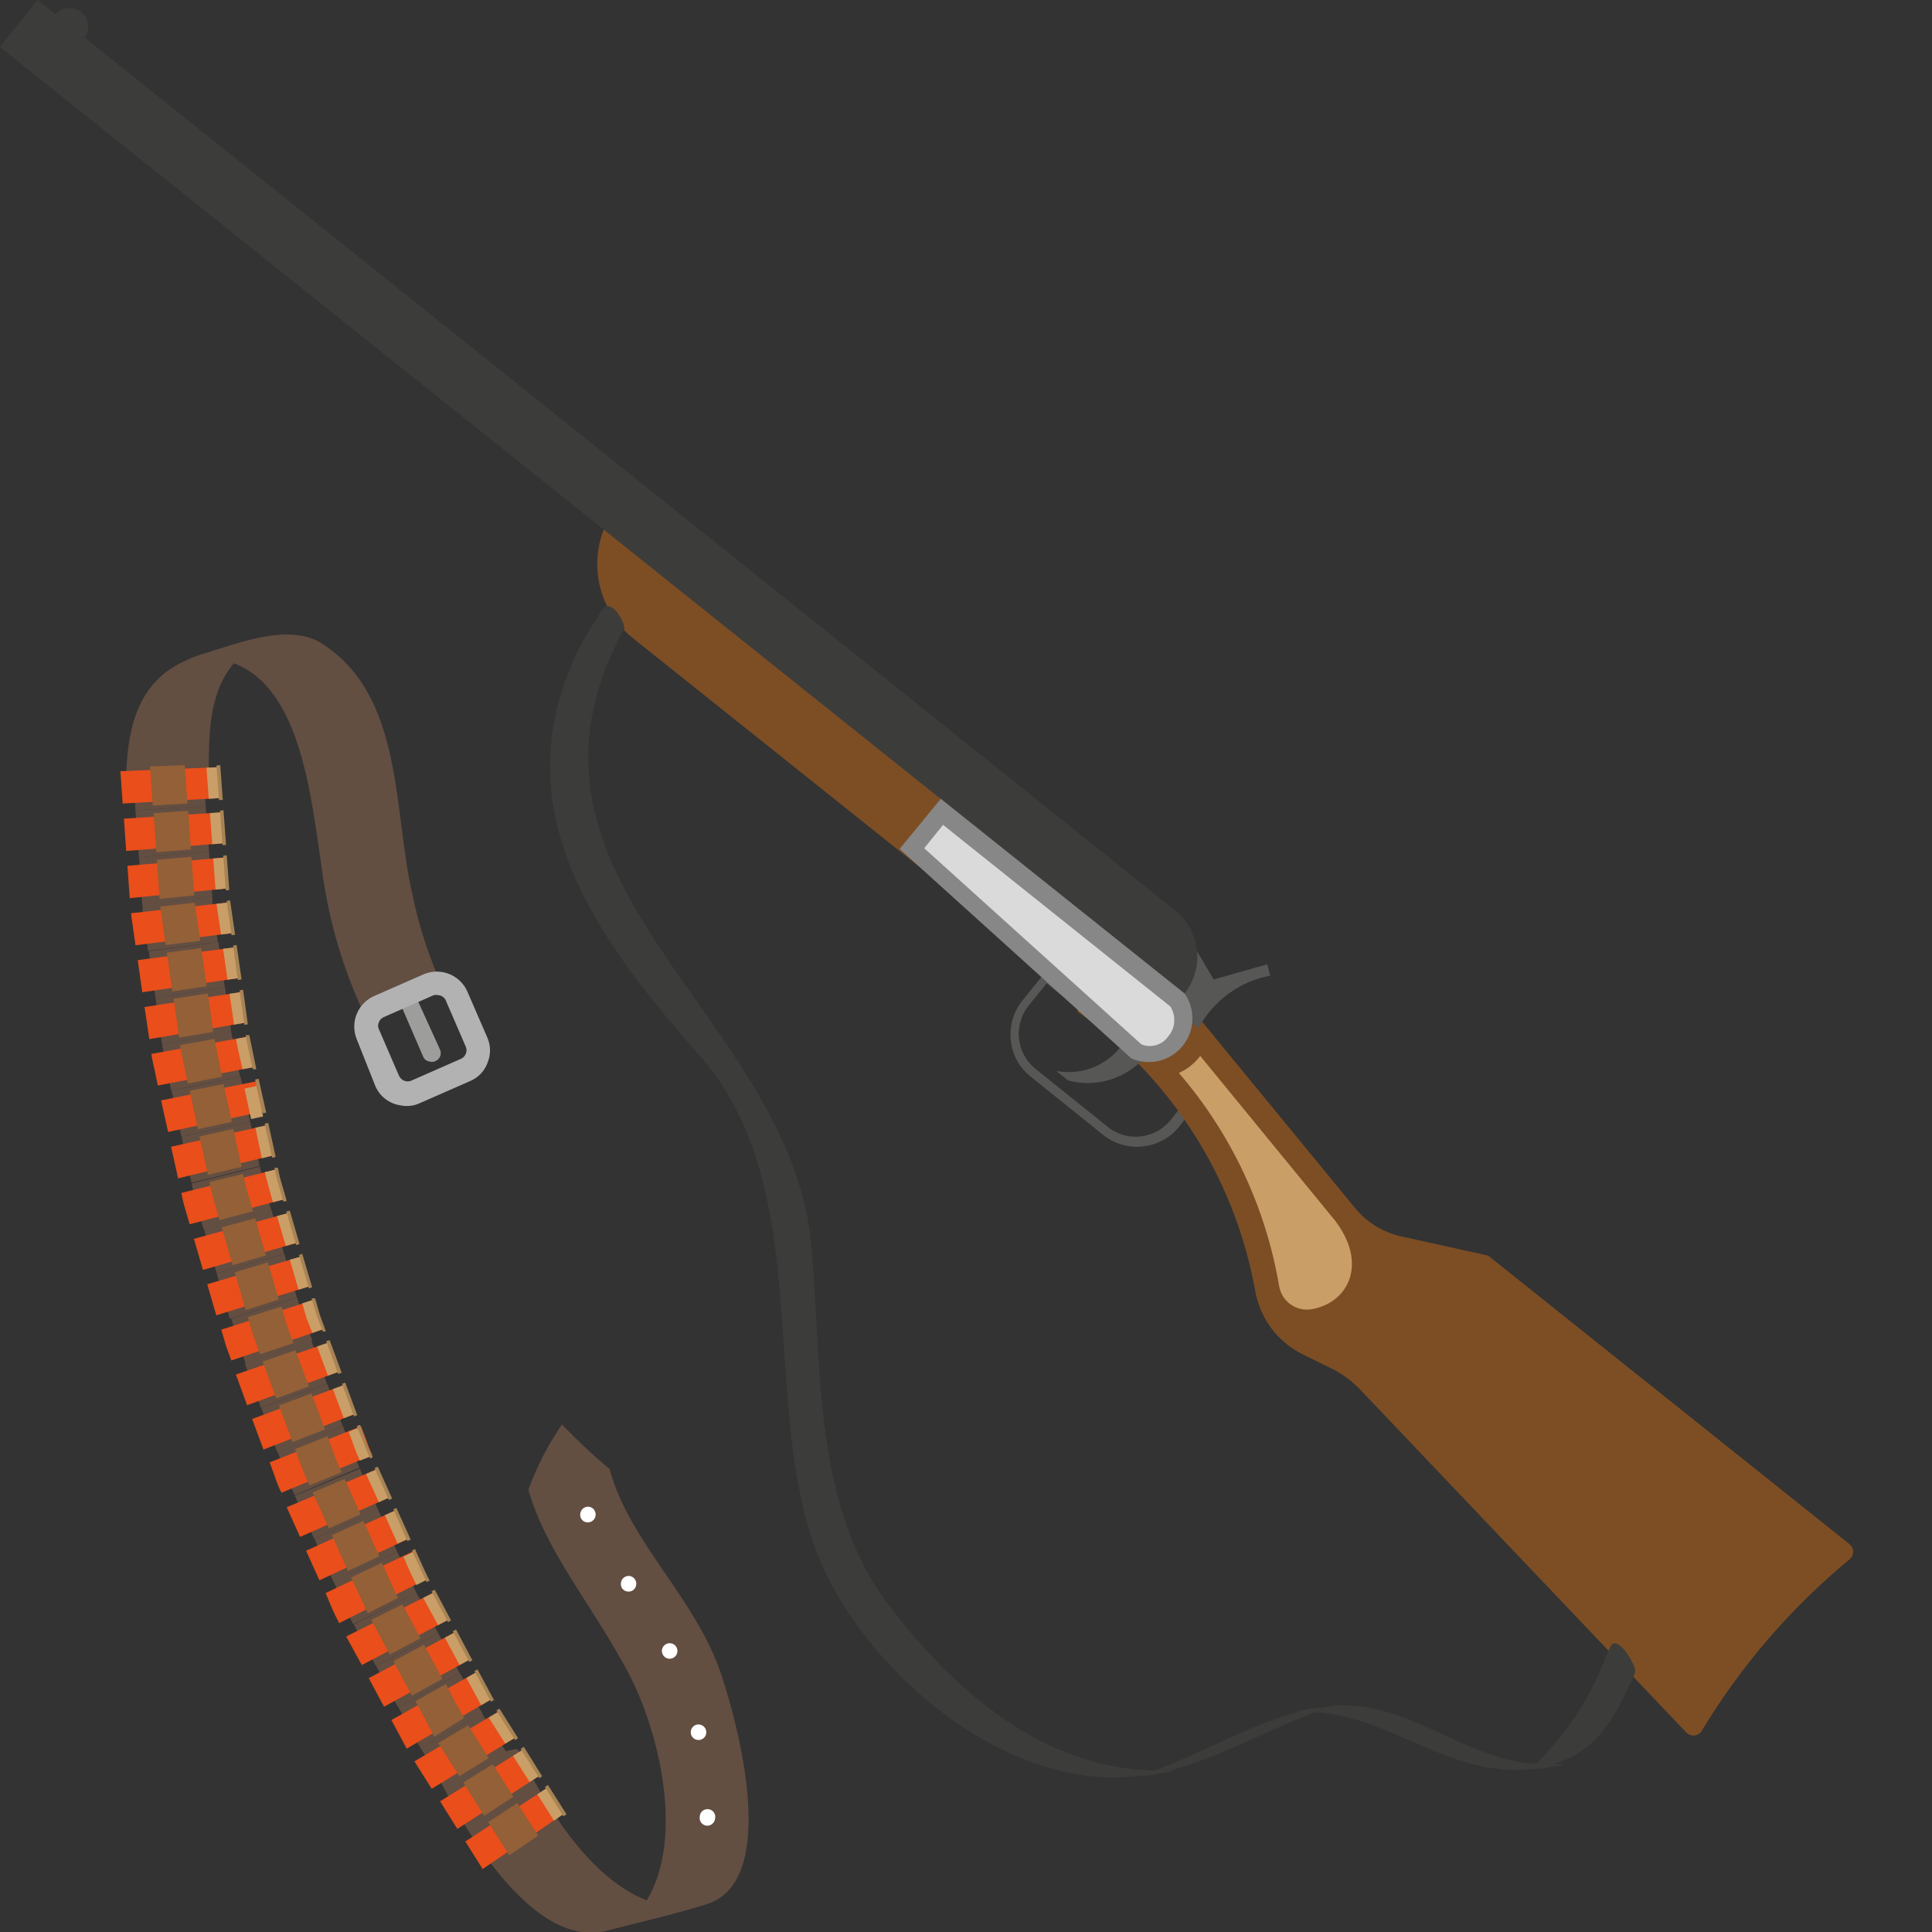 <svg width="22" height="22" viewBox="0 0 22 22" fill="none" xmlns="http://www.w3.org/2000/svg">
<rect x="0" y="0" width="22" height="22" fill="#333333" stroke="none"/>
<g clip-path="url(#clip0_1232_3489)">
<path d="M12.57 12.93L11.713 12.241C11.593 12.135 11.519 11.986 11.508 11.825C11.496 11.665 11.547 11.507 11.65 11.384L11.91 11.061L13.695 12.49L13.438 12.816C13.389 12.88 13.327 12.935 13.257 12.976C13.186 13.016 13.108 13.043 13.028 13.053C12.947 13.064 12.865 13.059 12.786 13.037C12.708 13.016 12.634 12.98 12.57 12.93ZM11.918 11.199L11.724 11.438C11.636 11.541 11.593 11.674 11.602 11.809C11.612 11.944 11.674 12.069 11.775 12.158L12.633 12.847C12.742 12.926 12.878 12.959 13.011 12.938C13.144 12.917 13.264 12.844 13.344 12.736L13.535 12.493L11.918 11.199Z" fill="#575756"/>
<path d="M21.06 17.583L16.946 14.298L15.964 14.081C15.752 14.036 15.563 13.92 15.427 13.752L12.918 10.696L12.264 11.516C13.331 12.268 14.06 13.41 14.293 14.695C14.319 14.85 14.382 14.997 14.475 15.123C14.569 15.249 14.692 15.351 14.832 15.421L15.152 15.578C15.278 15.639 15.393 15.723 15.489 15.824L19.203 19.729C19.215 19.741 19.23 19.751 19.247 19.756C19.263 19.762 19.28 19.764 19.298 19.762C19.315 19.76 19.331 19.753 19.346 19.744C19.36 19.734 19.372 19.721 19.38 19.706C19.827 18.965 20.396 18.305 21.063 17.755C21.075 17.744 21.085 17.731 21.092 17.716C21.099 17.701 21.102 17.685 21.102 17.669C21.102 17.652 21.098 17.636 21.09 17.621C21.083 17.607 21.073 17.594 21.06 17.583Z" fill="#7D4E24"/>
<path d="M15.204 13.901L13.667 12.024C13.604 12.109 13.52 12.175 13.424 12.218C14.019 12.908 14.414 13.748 14.566 14.647C14.574 14.689 14.589 14.729 14.612 14.765C14.635 14.801 14.665 14.832 14.7 14.856C14.735 14.88 14.775 14.897 14.817 14.906C14.859 14.915 14.902 14.915 14.944 14.907C15.364 14.827 15.572 14.384 15.204 13.901Z" fill="#CA9E67"/>
<path d="M12.164 12.304L12.027 12.195C12.176 12.223 12.33 12.206 12.469 12.146C12.608 12.085 12.726 11.984 12.807 11.856L13.038 12.038C12.931 12.159 12.793 12.248 12.639 12.295C12.484 12.342 12.32 12.345 12.164 12.304Z" fill="#575756"/>
<path d="M13.647 11.71L13.218 11.37L13.624 10.821L13.821 11.153L14.43 10.981L14.464 11.11C14.291 11.142 14.128 11.213 13.987 11.317C13.845 11.421 13.729 11.555 13.647 11.71Z" fill="#575756"/>
<path d="M11.273 10.513L7.205 7.265C6.982 7.086 6.839 6.826 6.808 6.543C6.776 6.259 6.858 5.974 7.036 5.751L11.953 9.662L11.273 10.513Z" fill="#7D4E24"/>
<path d="M13.49 11.319L0 0.534L0.429 0L13.373 10.359C13.515 10.47 13.607 10.633 13.629 10.812C13.651 10.99 13.601 11.171 13.49 11.313V11.319Z" fill="#3C3C3B"/>
<path d="M13.489 11.313L10.713 9.096L10.244 9.667L12.884 12.053C12.983 12.096 13.094 12.105 13.199 12.08C13.304 12.054 13.398 11.995 13.466 11.911C13.534 11.828 13.574 11.724 13.578 11.616C13.582 11.508 13.551 11.402 13.489 11.313Z" fill="#878787"/>
<path d="M10.524 9.659L10.739 9.393L13.327 11.461C13.36 11.514 13.376 11.575 13.371 11.637C13.367 11.699 13.342 11.758 13.301 11.804C13.268 11.851 13.22 11.885 13.165 11.901C13.11 11.917 13.052 11.914 12.998 11.893L10.524 9.659Z" fill="#DADADA"/>
<path d="M17.7 20.083C18.137 19.954 18.358 19.629 18.557 19.183C18.583 19.138 18.604 19.09 18.62 19.04C18.64 18.977 18.415 18.586 18.335 18.755C18.32 18.789 18.306 18.823 18.289 18.858C18.116 19.321 17.843 19.74 17.489 20.086C16.655 20.035 16.035 19.352 15.158 19.423H15.192L15.064 19.446H15.032H14.989L14.755 19.486H14.812C14.241 19.632 13.715 19.954 13.15 20.16C11.89 20.143 10.864 19.258 10.13 18.289C9.247 17.146 9.361 15.535 9.239 14.181C8.999 11.55 5.573 10.062 7.079 7.213C7.086 7.198 7.095 7.182 7.105 7.168C7.139 7.128 6.959 6.773 6.85 6.953C6.836 6.979 6.636 7.296 6.625 7.322C5.682 9.15 6.745 10.639 7.959 12.01C9.25 13.47 8.684 15.746 9.233 17.486C9.681 18.915 11.415 20.429 12.975 20.22H12.961H13.007H13.027H13.061L13.398 20.163H13.318C13.889 20.012 14.415 19.706 14.978 19.497C15.864 19.555 16.501 20.237 17.426 20.146L17.489 20.14H17.52H17.552L17.82 20.095C17.78 20.093 17.74 20.09 17.7 20.083Z" fill="#3C3C3B"/>
<path d="M1.003 0.303C1.003 0.359 0.981 0.413 0.941 0.452C0.901 0.492 0.848 0.514 0.791 0.514C0.735 0.514 0.682 0.492 0.642 0.452C0.602 0.413 0.58 0.359 0.58 0.303C0.58 0.247 0.602 0.193 0.642 0.153C0.682 0.114 0.735 0.091 0.791 0.091C0.848 0.091 0.901 0.114 0.941 0.153C0.981 0.193 1.003 0.247 1.003 0.303Z" fill="#3C3C3B"/>
<path d="M8.222 19.095C7.936 18.206 7.165 17.566 6.942 16.729C6.752 16.57 6.571 16.4 6.399 16.221C6.241 16.451 6.112 16.701 6.017 16.963C6.208 17.652 6.739 18.272 7.145 19.029C7.502 19.695 7.799 20.917 7.365 21.64C6.685 21.377 6.174 20.497 5.902 19.926C5.871 19.866 4.985 20.212 4.962 20.177C5.248 20.766 6.051 22.2 6.905 21.986C7.285 21.889 7.671 21.8 8.048 21.683C8.893 21.417 8.391 19.606 8.222 19.095Z" fill="#634E42"/>
<path d="M4.982 11.107C4.857 10.812 4.762 10.504 4.697 10.19C4.474 9.222 4.599 7.933 3.674 7.333C3.297 7.082 2.691 7.333 2.297 7.45C2.246 7.465 2.196 7.484 2.148 7.508C1.508 7.768 1.423 8.405 1.437 9.085C1.437 9.013 2.377 8.919 2.377 8.833C2.377 8.353 2.377 7.893 2.663 7.553C3.434 7.839 3.545 9.11 3.66 9.856C3.732 10.443 3.897 11.014 4.148 11.55C4.148 11.55 5.074 11.316 4.982 11.107Z" fill="#634E42"/>
<path d="M2.305 8.662L1.505 8.69L1.543 9.227L2.342 9.179L2.305 8.662Z" fill="#634E42"/>
<path d="M1.397 9.15L1.371 8.782L2.491 8.736L2.517 9.087L1.397 9.15Z" fill="#E94E1B"/>
<path d="M2.377 9.096L2.351 8.742L2.491 8.736L2.517 9.087L2.377 9.096Z" fill="#CA9E67"/>
<path d="M2.494 9.11L2.465 8.716L2.508 8.713L2.537 9.11H2.494Z" fill="#A88455"/>
<path d="M1.74 9.173L1.708 8.727L2.103 8.713L2.134 9.15L1.74 9.173Z" fill="#936037"/>
<path d="M2.342 9.179L1.542 9.227L1.582 9.762L2.38 9.696L2.342 9.179Z" fill="#634E42"/>
<path d="M1.437 9.69L1.411 9.322L2.528 9.25L2.554 9.602L1.437 9.69Z" fill="#E94E1B"/>
<path d="M2.417 9.613L2.391 9.259L2.528 9.25L2.554 9.602L2.417 9.613Z" fill="#CA9E67"/>
<path d="M2.534 9.624L2.505 9.23L2.545 9.227L2.574 9.622L2.534 9.624Z" fill="#A88455"/>
<path d="M1.78 9.704L1.749 9.259L2.143 9.233L2.174 9.673L1.78 9.704Z" fill="#936037"/>
<path d="M2.38 9.696L1.583 9.762L1.62 10.299L2.417 10.213L2.38 9.696Z" fill="#634E42"/>
<path d="M1.477 10.227L1.451 9.859L2.565 9.764L2.591 10.116L1.477 10.227Z" fill="#E94E1B"/>
<path d="M2.454 10.13L2.428 9.776L2.565 9.764L2.591 10.116L2.454 10.13Z" fill="#CA9E67"/>
<path d="M2.571 10.139L2.542 9.744L2.582 9.739L2.611 10.136L2.571 10.139Z" fill="#A88455"/>
<path d="M1.817 10.236L1.786 9.79L2.18 9.756L2.211 10.196L1.817 10.236Z" fill="#936037"/>
<path d="M2.417 10.213L1.623 10.296V10.382L1.648 10.562C1.668 10.696 1.685 10.827 1.685 10.827L2.48 10.727L2.445 10.47C2.445 10.404 2.425 10.341 2.42 10.293L2.417 10.213Z" fill="#634E42"/>
<path d="M1.543 10.764L1.491 10.399L2.605 10.276L2.654 10.624L1.543 10.764Z" fill="#E94E1B"/>
<path d="M2.517 10.642L2.465 10.293L2.605 10.276L2.654 10.624L2.517 10.642Z" fill="#CA9E67"/>
<path d="M2.637 10.65L2.58 10.259L2.62 10.253L2.677 10.644L2.637 10.65Z" fill="#A88455"/>
<path d="M1.886 10.761L1.826 10.322L2.217 10.279L2.28 10.713L1.886 10.761Z" fill="#936037"/>
<path d="M2.488 10.727L1.694 10.83L1.771 11.361L2.559 11.241L2.488 10.727Z" fill="#634E42"/>
<path d="M1.62 11.299L1.568 10.933L2.68 10.787L2.728 11.136L1.62 11.299Z" fill="#E94E1B"/>
<path d="M2.591 11.156L2.54 10.804L2.68 10.787L2.728 11.136L2.591 11.156Z" fill="#CA9E67"/>
<path d="M2.708 11.159L2.654 10.767L2.694 10.761L2.751 11.153L2.708 11.159Z" fill="#A88455"/>
<path d="M1.963 11.29L1.9 10.847L2.291 10.796L2.354 11.23L1.963 11.29Z" fill="#936037"/>
<path d="M2.562 11.241L1.771 11.361L1.845 11.893L2.634 11.756L2.562 11.241Z" fill="#634E42"/>
<path d="M1.7 11.833L1.646 11.467L2.751 11.296L2.803 11.644L1.7 11.833Z" fill="#E94E1B"/>
<path d="M2.665 11.667L2.614 11.316L2.751 11.296L2.802 11.644L2.665 11.667Z" fill="#CA9E67"/>
<path d="M2.782 11.67L2.728 11.278L2.768 11.27L2.822 11.664L2.782 11.67Z" fill="#A88455"/>
<path d="M2.04 11.816L1.977 11.373L2.366 11.313L2.428 11.75L2.04 11.816Z" fill="#936037"/>
<path d="M2.634 11.753L1.846 11.893L1.949 12.418L2.734 12.261C2.734 12.261 2.634 11.756 2.634 11.753Z" fill="#634E42"/>
<path d="M1.797 12.361L1.76 12.181C1.737 12.093 1.723 12.001 1.723 12.001L2.825 11.804C2.825 11.804 2.825 11.89 2.86 11.976L2.897 12.15L1.797 12.361Z" fill="#E94E1B"/>
<path d="M2.762 12.175L2.722 12.001C2.702 11.916 2.688 11.83 2.688 11.83L2.825 11.804C2.825 11.804 2.825 11.89 2.859 11.976L2.897 12.15L2.762 12.175Z" fill="#CA9E67"/>
<path d="M2.879 12.176C2.879 12.176 2.791 11.787 2.799 11.787H2.839L2.919 12.176H2.879Z" fill="#A88455"/>
<path d="M2.14 12.338C2.14 12.338 2.043 11.901 2.051 11.901L2.443 11.83L2.528 12.261L2.14 12.338Z" fill="#936037"/>
<path d="M2.74 12.261L1.954 12.418L2.066 12.944L2.848 12.77L2.74 12.261Z" fill="#634E42"/>
<path d="M1.914 12.89L1.834 12.53L2.934 12.31L3.008 12.653L1.914 12.89Z" fill="#E94E1B"/>
<path d="M2.921 12.366L2.784 12.396L2.859 12.743L2.996 12.713L2.921 12.366Z" fill="#CA9E67"/>
<path d="M2.991 12.678L2.905 12.293L2.945 12.284L3.031 12.67L2.991 12.678Z" fill="#A88455"/>
<path d="M2.254 12.858L2.16 12.421L2.545 12.344L2.64 12.775L2.254 12.858Z" fill="#936037"/>
<path d="M2.848 12.77L2.068 12.944L2.18 13.467L2.957 13.278L2.848 12.77Z" fill="#634E42"/>
<path d="M2.028 13.418L1.948 13.058L3.042 12.813L3.117 13.155L2.028 13.418Z" fill="#E94E1B"/>
<path d="M2.982 13.19L2.908 12.841L3.042 12.813L3.117 13.155L2.982 13.19Z" fill="#CA9E67"/>
<path d="M3.099 13.184L3.014 12.796L3.054 12.787L3.139 13.173L3.099 13.184Z" fill="#A88455"/>
<path d="M2.368 13.378L2.271 12.941L2.657 12.855L2.751 13.287L2.368 13.378Z" fill="#936037"/>
<path d="M2.96 13.284L2.183 13.475C2.183 13.475 2.205 13.607 2.243 13.735L2.317 13.995L3.091 13.787L3.017 13.538C2.983 13.404 2.96 13.284 2.96 13.284Z" fill="#634E42"/>
<path d="M2.16 13.941L2.108 13.764C2.09 13.705 2.076 13.645 2.065 13.584L3.151 13.315L3.242 13.655L2.16 13.941Z" fill="#E94E1B"/>
<path d="M3.108 13.69C3.108 13.69 3.011 13.35 3.017 13.347L3.151 13.315L3.243 13.655L3.108 13.69Z" fill="#CA9E67"/>
<path d="M3.225 13.681L3.171 13.49C3.153 13.427 3.137 13.363 3.125 13.298H3.165C3.176 13.363 3.191 13.427 3.211 13.49C3.24 13.584 3.265 13.678 3.265 13.678L3.225 13.681Z" fill="#A88455"/>
<path d="M2.5 13.893L2.437 13.678C2.405 13.572 2.385 13.461 2.385 13.461L2.768 13.367C2.768 13.367 2.788 13.475 2.819 13.581L2.882 13.793L2.5 13.893Z" fill="#936037"/>
<path d="M3.091 13.778L2.32 13.987L2.468 14.501L3.234 14.278L3.091 13.778Z" fill="#634E42"/>
<path d="M2.311 14.461L2.208 14.107L3.288 13.812L3.388 14.15L2.311 14.461Z" fill="#E94E1B"/>
<path d="M3.254 14.187L3.154 13.847L3.288 13.812L3.388 14.15L3.254 14.187Z" fill="#CA9E67"/>
<path d="M3.371 14.178L3.26 13.795L3.3 13.787L3.411 14.167L3.371 14.178Z" fill="#A88455"/>
<path d="M2.648 14.407L2.525 13.975L2.905 13.873L3.028 14.295L2.648 14.407Z" fill="#936037"/>
<path d="M3.237 14.278L2.468 14.501L2.617 15.018L3.38 14.775L3.237 14.278Z" fill="#634E42"/>
<path d="M2.463 14.978L2.36 14.624L3.434 14.307L3.531 14.644L2.463 14.978Z" fill="#E94E1B"/>
<path d="M3.4 14.687L3.3 14.344L3.434 14.307L3.531 14.644L3.4 14.687Z" fill="#CA9E67"/>
<path d="M3.517 14.672L3.405 14.29L3.442 14.278L3.554 14.658L3.517 14.672Z" fill="#A88455"/>
<path d="M2.797 14.918L2.674 14.487L3.051 14.375L3.174 14.798L2.797 14.918Z" fill="#936037"/>
<path d="M3.382 14.775L2.634 15.015L2.708 15.275L2.799 15.527L3.557 15.267L3.468 15.024C3.417 14.898 3.382 14.775 3.382 14.775Z" fill="#634E42"/>
<path d="M2.634 15.492L2.571 15.318L2.52 15.141L3.585 14.798L3.634 14.97L3.697 15.132L2.634 15.492Z" fill="#E94E1B"/>
<path d="M3.557 15.178L3.491 15.012C3.465 14.927 3.442 14.841 3.442 14.841L3.574 14.798L3.622 14.97L3.685 15.132L3.557 15.178Z" fill="#CA9E67"/>
<path d="M3.674 15.161L3.605 14.975L3.548 14.784H3.588L3.643 14.975L3.711 15.161H3.674Z" fill="#A88455"/>
<path d="M2.962 15.421C2.962 15.421 2.922 15.318 2.885 15.212L2.822 14.998L3.205 14.878L3.265 15.089C3.305 15.192 3.342 15.295 3.342 15.295L2.962 15.421Z" fill="#936037"/>
<path d="M3.545 15.267L2.788 15.527L2.971 16.029L3.722 15.755L3.545 15.267Z" fill="#634E42"/>
<path d="M2.814 16.001L2.686 15.652L3.745 15.287L3.865 15.618L2.814 16.001Z" fill="#E94E1B"/>
<path d="M3.734 15.664L3.611 15.332L3.745 15.287L3.865 15.618L3.734 15.664Z" fill="#CA9E67"/>
<path d="M3.851 15.646L3.714 15.272L3.754 15.261L3.891 15.632L3.851 15.646Z" fill="#A88455"/>
<path d="M3.145 15.924L2.991 15.504L3.365 15.375L3.517 15.787L3.145 15.924Z" fill="#936037"/>
<path d="M3.725 15.755L2.974 16.029L3.157 16.535L3.903 16.241L3.725 15.755Z" fill="#634E42"/>
<path d="M3 16.506L2.871 16.158L3.922 15.769L4.042 16.101L3 16.506Z" fill="#E94E1B"/>
<path d="M3.914 16.149L3.791 15.818L3.922 15.769L4.042 16.101L3.914 16.149Z" fill="#CA9E67"/>
<path d="M4.031 16.129L3.894 15.758L3.931 15.744L4.068 16.115L4.031 16.129Z" fill="#A88455"/>
<path d="M3.331 16.421L3.177 16.004L3.548 15.867L3.7 16.278L3.331 16.421Z" fill="#936037"/>
<path d="M3.905 16.241L3.16 16.526L3.251 16.778C3.297 16.904 3.357 17.026 3.357 17.026L4.094 16.712C4.056 16.634 4.023 16.554 3.994 16.472L3.905 16.241Z" fill="#634E42"/>
<path d="M3.205 16.998C3.177 16.942 3.153 16.885 3.134 16.826L3.071 16.652L4.111 16.241L4.174 16.406C4.192 16.462 4.214 16.517 4.239 16.569L3.205 16.998Z" fill="#E94E1B"/>
<path d="M4.099 16.632C4.073 16.579 4.05 16.525 4.031 16.469L3.971 16.304L4.099 16.252L4.162 16.418C4.18 16.474 4.202 16.528 4.228 16.581L4.099 16.632Z" fill="#CA9E67"/>
<path d="M4.217 16.609C4.187 16.55 4.161 16.489 4.14 16.426L4.062 16.241L4.1 16.224L4.168 16.412C4.202 16.504 4.245 16.592 4.245 16.592L4.217 16.609Z" fill="#A88455"/>
<path d="M3.525 16.915C3.491 16.848 3.462 16.779 3.437 16.709L3.359 16.501L3.728 16.355C3.728 16.355 3.765 16.458 3.805 16.561C3.828 16.63 3.857 16.698 3.891 16.764L3.525 16.915Z" fill="#936037"/>
<path d="M4.097 16.724L3.357 17.032L3.577 17.521L4.308 17.198L4.097 16.724Z" fill="#634E42"/>
<path d="M3.417 17.501L3.265 17.163L4.296 16.729L4.439 17.049L3.417 17.501Z" fill="#E94E1B"/>
<path d="M4.314 17.106L4.168 16.784L4.297 16.729L4.439 17.049L4.314 17.106Z" fill="#CA9E67"/>
<path d="M4.428 17.081L4.265 16.718L4.302 16.701L4.465 17.064L4.428 17.081Z" fill="#A88455"/>
<path d="M3.745 17.404L3.56 16.995L3.925 16.841L4.105 17.244L3.745 17.404Z" fill="#936037"/>
<path d="M4.308 17.195L3.58 17.521L3.797 18.012L4.522 17.669L4.308 17.195Z" fill="#634E42"/>
<path d="M3.637 17.995L3.485 17.658L4.508 17.198L4.654 17.521L3.637 17.995Z" fill="#E94E1B"/>
<path d="M4.51 17.196L4.382 17.253L4.527 17.577L4.655 17.519L4.51 17.196Z" fill="#CA9E67"/>
<path d="M4.639 17.549L4.479 17.186L4.514 17.172L4.677 17.532L4.639 17.549Z" fill="#A88455"/>
<path d="M3.962 17.889L3.779 17.481L4.139 17.318L4.319 17.721L3.962 17.889Z" fill="#936037"/>
<path d="M4.522 17.669L3.799 18.009C3.799 18.009 4.016 18.5 4.025 18.495L4.742 18.14L4.522 17.669Z" fill="#634E42"/>
<path d="M3.862 18.483C3.862 18.483 3.819 18.401 3.782 18.318L3.708 18.14L4.719 17.658L4.791 17.818C4.825 17.901 4.865 17.978 4.865 17.978L3.862 18.483Z" fill="#E94E1B"/>
<path d="M4.742 18.049C4.742 18.049 4.702 17.969 4.665 17.889L4.594 17.726L4.719 17.666L4.791 17.826C4.825 17.909 4.865 17.986 4.865 17.986L4.742 18.049Z" fill="#CA9E67"/>
<path d="M4.857 18.015L4.691 17.658L4.725 17.638C4.725 17.638 4.885 18.003 4.894 17.998L4.857 18.015Z" fill="#A88455"/>
<path d="M4.188 18.369L3.997 17.963L4.348 17.795C4.348 17.795 4.528 18.198 4.534 18.195L4.188 18.369Z" fill="#936037"/>
<path d="M4.742 18.138L4.028 18.498L4.279 18.969L4.988 18.595L4.742 18.138Z" fill="#634E42"/>
<path d="M4.12 18.96L3.942 18.635L4.945 18.132L5.111 18.441L4.12 18.96Z" fill="#E94E1B"/>
<path d="M4.988 18.506L4.819 18.195L4.945 18.132L5.111 18.441L4.988 18.506Z" fill="#CA9E67"/>
<path d="M5.102 18.472L4.914 18.12L4.951 18.103L5.136 18.452L5.102 18.472Z" fill="#A88455"/>
<path d="M4.439 18.84L4.228 18.446L4.582 18.269L4.788 18.655L4.439 18.84Z" fill="#936037"/>
<path d="M4.988 18.595L4.282 18.969L4.534 19.443L5.234 19.052L4.988 18.595Z" fill="#634E42"/>
<path d="M4.373 19.435L4.199 19.109L5.188 18.583L5.353 18.895L4.373 19.435Z" fill="#E94E1B"/>
<path d="M5.233 18.96L5.065 18.649L5.188 18.583L5.353 18.895L5.233 18.96Z" fill="#CA9E67"/>
<path d="M5.345 18.926L5.156 18.575L5.193 18.555L5.379 18.906L5.345 18.926Z" fill="#A88455"/>
<path d="M4.691 19.309L4.479 18.915L4.828 18.729L5.037 19.117L4.691 19.309Z" fill="#936037"/>
<path d="M5.237 19.052L4.537 19.44L4.662 19.677C4.694 19.737 4.725 19.797 4.751 19.84L4.794 19.912L5.491 19.506L5.451 19.438L5.365 19.28L5.237 19.052Z" fill="#634E42"/>
<path d="M4.631 19.912L4.457 19.586L5.431 19.038L5.596 19.349L4.631 19.912Z" fill="#E94E1B"/>
<path d="M5.479 19.418L5.311 19.106L5.431 19.038L5.596 19.349L5.479 19.418Z" fill="#CA9E67"/>
<path d="M5.591 19.378L5.402 19.029L5.437 19.009L5.625 19.358L5.591 19.378Z" fill="#A88455"/>
<path d="M4.945 19.775L4.837 19.569L4.731 19.372L5.077 19.177L5.179 19.372L5.285 19.563L4.945 19.775Z" fill="#936037"/>
<path d="M5.485 19.506L4.793 19.912L5.079 20.366L5.762 19.946L5.485 19.506Z" fill="#634E42"/>
<path d="M4.916 20.369L4.719 20.057L5.685 19.486L5.873 19.783L4.916 20.369Z" fill="#E94E1B"/>
<path d="M5.753 19.855L5.565 19.558L5.685 19.486L5.873 19.783L5.753 19.855Z" fill="#CA9E67"/>
<path d="M5.865 19.815L5.653 19.477L5.688 19.457L5.899 19.792L5.865 19.815Z" fill="#A88455"/>
<path d="M5.231 20.226L4.991 19.849L5.331 19.646L5.565 20.02L5.231 20.226Z" fill="#936037"/>
<path d="M5.762 19.946L5.082 20.366L5.368 20.82L6.039 20.383L5.762 19.946Z" fill="#634E42"/>
<path d="M5.208 20.826L5.011 20.512L5.959 19.92L6.148 20.217L5.208 20.826Z" fill="#E94E1B"/>
<path d="M6.031 20.292L5.842 19.994L5.959 19.92L6.148 20.217L6.031 20.292Z" fill="#CA9E67"/>
<path d="M6.142 20.249L5.928 19.915L5.965 19.892L6.173 20.226L6.142 20.249Z" fill="#A88455"/>
<path d="M5.513 20.677L5.276 20.297L5.611 20.089L5.845 20.46L5.513 20.677Z" fill="#936037"/>
<path d="M6.039 20.383L5.371 20.82L5.656 21.274L6.316 20.823L6.039 20.383Z" fill="#634E42"/>
<path d="M5.496 21.283L5.299 20.969L6.236 20.355L6.422 20.652L5.496 21.283Z" fill="#E94E1B"/>
<path d="M6.308 20.732L6.119 20.432L6.236 20.355L6.422 20.652L6.308 20.732Z" fill="#CA9E67"/>
<path d="M6.416 20.683L6.205 20.349L6.239 20.326L6.451 20.66L6.416 20.683Z" fill="#A88455"/>
<path d="M5.799 21.126L5.559 20.749L5.89 20.532L6.128 20.903L5.799 21.126Z" fill="#936037"/>
<path d="M4.888 12.087C4.873 12.085 4.858 12.078 4.846 12.069C4.834 12.059 4.825 12.047 4.819 12.033L4.534 11.373C4.528 11.361 4.525 11.349 4.525 11.336C4.525 11.323 4.527 11.31 4.531 11.299C4.536 11.287 4.543 11.276 4.551 11.266C4.56 11.257 4.57 11.249 4.582 11.244C4.594 11.239 4.606 11.236 4.619 11.236C4.632 11.235 4.644 11.237 4.656 11.242C4.668 11.246 4.679 11.253 4.689 11.262C4.698 11.271 4.705 11.281 4.711 11.293L5.011 11.953C5.016 11.964 5.019 11.977 5.019 11.99C5.02 12.002 5.017 12.015 5.013 12.027C5.008 12.039 5.002 12.05 4.993 12.059C4.984 12.069 4.974 12.076 4.962 12.081C4.951 12.088 4.938 12.091 4.926 12.092C4.913 12.093 4.9 12.091 4.888 12.087Z" fill="#9D9D9C"/>
<path d="M4.56 12.587C4.497 12.578 4.438 12.552 4.388 12.514C4.338 12.476 4.299 12.425 4.274 12.367L4.062 11.833C4.043 11.787 4.034 11.739 4.034 11.69C4.034 11.641 4.043 11.592 4.062 11.547C4.081 11.501 4.107 11.46 4.142 11.424C4.176 11.389 4.217 11.361 4.262 11.341L4.834 11.09C4.924 11.055 5.025 11.055 5.115 11.091C5.205 11.127 5.278 11.196 5.319 11.284L5.551 11.819C5.57 11.864 5.58 11.912 5.58 11.961C5.58 12.01 5.57 12.059 5.551 12.104C5.534 12.15 5.508 12.192 5.474 12.227C5.44 12.263 5.399 12.291 5.354 12.31L4.782 12.561C4.713 12.594 4.635 12.602 4.56 12.587ZM4.994 11.333C4.975 11.328 4.955 11.328 4.937 11.333L4.365 11.584C4.353 11.59 4.343 11.598 4.334 11.608C4.325 11.617 4.318 11.629 4.314 11.641C4.308 11.653 4.305 11.667 4.305 11.68C4.305 11.693 4.308 11.706 4.314 11.719L4.545 12.253C4.557 12.277 4.577 12.296 4.602 12.306C4.627 12.316 4.654 12.317 4.68 12.307L5.251 12.056C5.276 12.044 5.295 12.024 5.305 11.998C5.315 11.974 5.315 11.946 5.305 11.921L5.074 11.387C5.066 11.372 5.055 11.359 5.041 11.35C5.027 11.34 5.011 11.334 4.994 11.333Z" fill="#B2B2B2"/>
<path d="M6.782 17.258C6.781 17.269 6.777 17.281 6.771 17.291C6.765 17.301 6.757 17.31 6.748 17.317C6.739 17.325 6.728 17.33 6.717 17.333C6.706 17.336 6.694 17.337 6.682 17.335C6.67 17.334 6.659 17.33 6.649 17.324C6.639 17.318 6.63 17.31 6.623 17.301C6.616 17.291 6.611 17.281 6.609 17.27C6.606 17.258 6.606 17.246 6.608 17.235C6.609 17.223 6.613 17.212 6.619 17.202C6.624 17.192 6.632 17.183 6.642 17.175C6.651 17.168 6.662 17.163 6.673 17.16C6.684 17.157 6.696 17.156 6.708 17.158C6.731 17.161 6.752 17.174 6.765 17.192C6.779 17.211 6.785 17.235 6.782 17.258Z" fill="white"/>
<path d="M7.245 18.046C7.243 18.058 7.24 18.069 7.234 18.079C7.228 18.09 7.22 18.099 7.211 18.106C7.202 18.113 7.191 18.118 7.18 18.121C7.168 18.124 7.157 18.125 7.145 18.123C7.133 18.122 7.122 18.118 7.112 18.112C7.102 18.107 7.093 18.099 7.086 18.089C7.079 18.08 7.074 18.069 7.072 18.058C7.069 18.047 7.069 18.035 7.071 18.023C7.072 18.012 7.076 18 7.082 17.99C7.087 17.98 7.095 17.971 7.104 17.964C7.114 17.957 7.124 17.951 7.136 17.948C7.147 17.945 7.159 17.945 7.171 17.946C7.194 17.95 7.214 17.962 7.228 17.981C7.242 18 7.248 18.023 7.245 18.046Z" fill="white"/>
<path d="M7.713 18.812C7.711 18.829 7.704 18.845 7.692 18.858C7.68 18.872 7.665 18.881 7.648 18.885C7.632 18.89 7.614 18.889 7.597 18.884C7.581 18.878 7.566 18.868 7.556 18.854C7.545 18.84 7.539 18.823 7.537 18.806C7.536 18.789 7.54 18.771 7.549 18.756C7.557 18.741 7.57 18.729 7.586 18.721C7.601 18.713 7.619 18.71 7.636 18.712C7.648 18.713 7.659 18.717 7.669 18.723C7.68 18.729 7.689 18.736 7.696 18.746C7.703 18.755 7.708 18.766 7.711 18.777C7.714 18.788 7.715 18.8 7.713 18.812Z" fill="white"/>
<path d="M8.042 19.737C8.04 19.755 8.032 19.771 8.021 19.784C8.009 19.797 7.994 19.806 7.977 19.811C7.96 19.815 7.942 19.815 7.926 19.809C7.909 19.804 7.895 19.793 7.884 19.779C7.873 19.766 7.867 19.749 7.866 19.732C7.865 19.714 7.869 19.697 7.877 19.682C7.886 19.666 7.899 19.654 7.914 19.646C7.93 19.638 7.948 19.635 7.965 19.637C7.977 19.639 7.988 19.643 7.998 19.648C8.008 19.654 8.017 19.662 8.024 19.671C8.032 19.681 8.037 19.691 8.04 19.703C8.043 19.714 8.044 19.726 8.042 19.737Z" fill="white"/>
<path d="M8.142 20.712C8.141 20.723 8.137 20.735 8.131 20.745C8.125 20.755 8.117 20.764 8.108 20.771C8.099 20.778 8.088 20.784 8.077 20.787C8.065 20.79 8.054 20.79 8.042 20.789C8.019 20.785 7.998 20.773 7.984 20.754C7.97 20.735 7.964 20.712 7.968 20.689C7.968 20.676 7.971 20.664 7.976 20.652C7.981 20.641 7.989 20.631 7.998 20.622C8.008 20.614 8.019 20.608 8.031 20.605C8.043 20.601 8.055 20.6 8.068 20.602C8.08 20.603 8.092 20.607 8.103 20.614C8.114 20.621 8.123 20.629 8.13 20.64C8.137 20.65 8.141 20.662 8.144 20.674C8.146 20.687 8.145 20.7 8.142 20.712Z" fill="white"/>
</g>
<defs>
<clipPath id="clip0_1232_3489">
<rect width="21.103" height="22" fill="white"/>
</clipPath>
</defs>
</svg>
